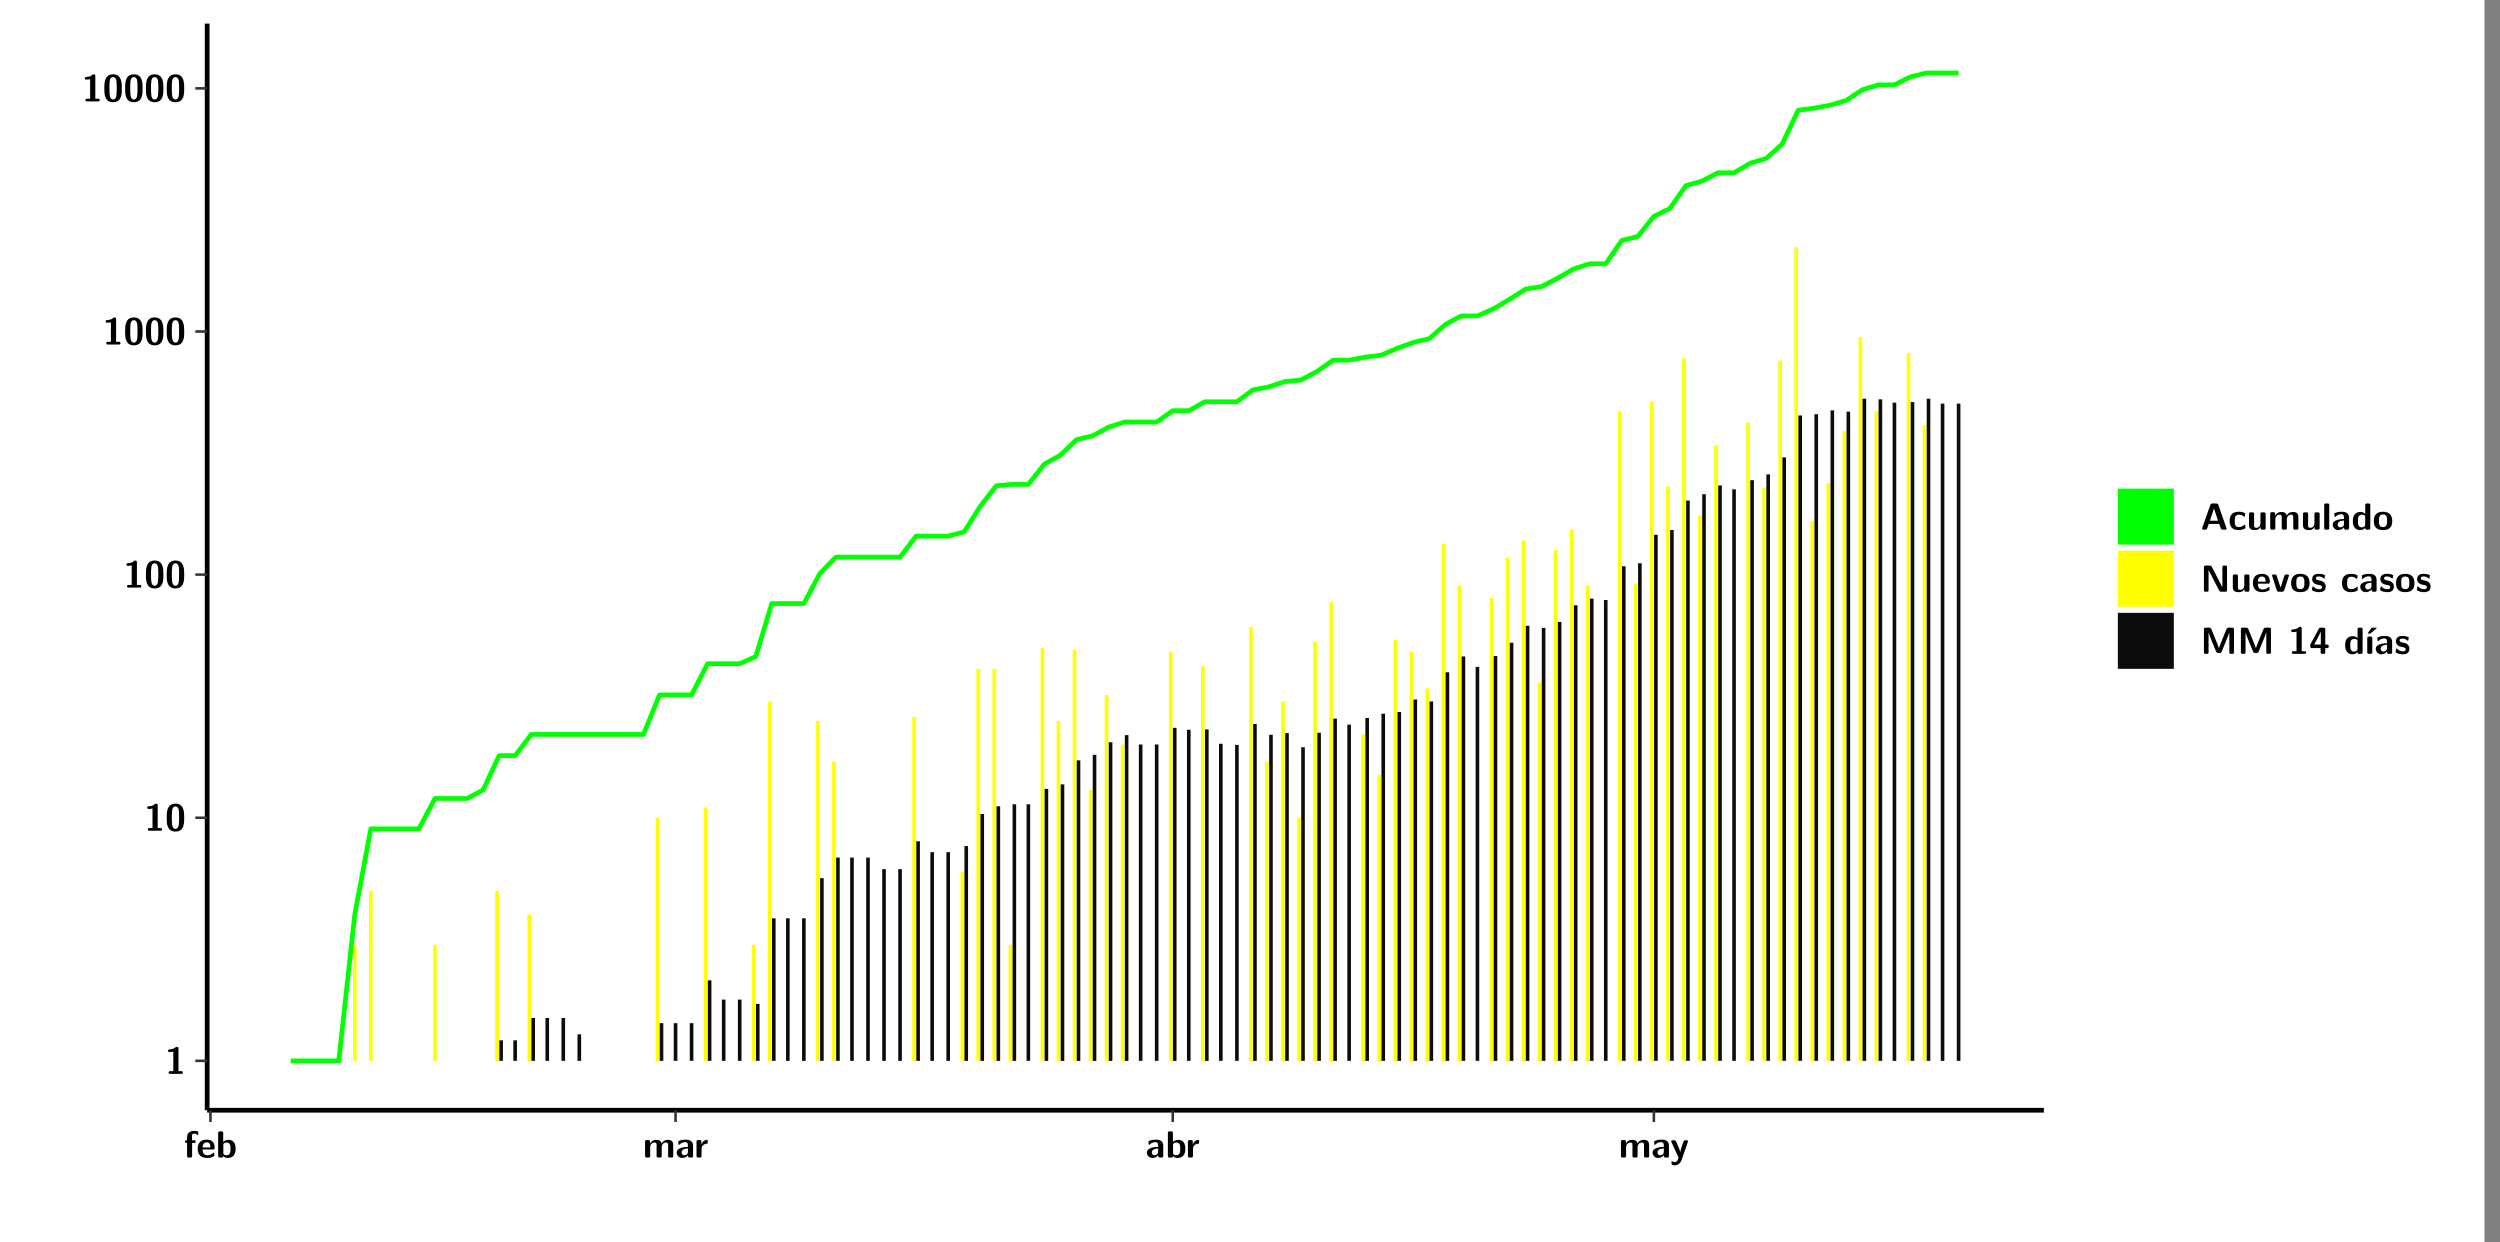 <?xml version="1.0" encoding="UTF-8"?>
<svg xmlns="http://www.w3.org/2000/svg" xmlns:xlink="http://www.w3.org/1999/xlink" width="579.653pt" height="288pt" viewBox="0 0 579.653 288" version="1.1">
<rect x="0" y="0" width="579.653" height="288" fill="#808080" stroke="none"/>
<defs>
<g>
<symbol overflow="visible" id="glyph0-0">
<path style="stroke:none;" d=""/>
</symbol>
<symbol overflow="visible" id="glyph0-1">
<path style="stroke:none;" d="M 3.109 -5.859 C 3.109 -6.016 3.109 -6.281 2.719 -6.281 C 2.547 -6.281 2.516 -6.266 2.406 -6.156 C 2.25 -6.016 1.922 -5.688 1.047 -5.672 C 0.891 -5.672 0.672 -5.609 0.672 -5.359 C 0.672 -5.047 0.969 -5.047 1.094 -5.047 C 1.344 -5.047 1.656 -5.078 1.906 -5.156 L 1.906 -0.625 L 1.234 -0.625 C 1.109 -0.625 0.812 -0.625 0.812 -0.312 C 0.812 0 1.109 0 1.234 0 L 3.719 0 C 3.828 0 4.141 0 4.141 -0.312 C 4.141 -0.625 3.828 -0.625 3.719 -0.625 L 3.109 -0.625 Z M 3.109 -5.859 "/>
</symbol>
<symbol overflow="visible" id="glyph0-2">
<path style="stroke:none;" d="M 4.438 -3 C 4.438 -4.203 4.438 -6.281 2.406 -6.281 C 0.375 -6.281 0.375 -4.219 0.375 -3 C 0.375 -1.812 0.375 0.188 2.406 0.188 C 4.438 0.188 4.438 -1.781 4.438 -3 Z M 2.406 -0.438 C 1.75 -0.438 1.656 -1.25 1.625 -1.484 C 1.562 -1.953 1.562 -2.766 1.562 -3.125 C 1.562 -3.641 1.562 -4.203 1.625 -4.641 C 1.641 -4.875 1.734 -5.641 2.406 -5.641 C 3.047 -5.641 3.156 -4.906 3.188 -4.734 C 3.25 -4.281 3.25 -3.594 3.25 -3.125 C 3.25 -2.625 3.25 -1.953 3.188 -1.469 C 3.156 -1.234 3.062 -0.438 2.406 -0.438 Z M 2.406 -0.438 "/>
</symbol>
<symbol overflow="visible" id="glyph0-3">
<path style="stroke:none;" d="M 1.922 -3.391 L 2.344 -3.391 C 2.453 -3.391 2.766 -3.391 2.766 -3.703 C 2.766 -4.016 2.453 -4.016 2.344 -4.016 L 1.891 -4.016 L 1.891 -4.969 C 1.891 -5.203 1.891 -5.547 2.469 -5.547 C 2.75 -5.547 2.922 -5.469 3.094 -5.297 C 3.156 -5.234 3.188 -5.219 3.219 -5.219 C 3.344 -5.219 3.344 -5.297 3.344 -5.438 L 3.344 -5.844 C 3.344 -6.062 3.328 -6.062 3.031 -6.125 C 2.781 -6.188 2.594 -6.188 2.469 -6.188 C 1.812 -6.188 0.75 -6.031 0.75 -4.719 L 0.75 -4.016 C 0.562 -4.016 0.266 -4.016 0.266 -3.703 C 0.266 -3.391 0.562 -3.391 0.75 -3.391 L 0.75 -0.422 C 0.75 -0.109 0.844 0 1.172 0 L 1.5 0 C 1.828 0 1.922 -0.109 1.922 -0.422 Z M 1.922 -3.391 "/>
</symbol>
<symbol overflow="visible" id="glyph0-4">
<path style="stroke:none;" d="M 3.781 -1.875 C 3.984 -1.875 4.203 -1.891 4.203 -2.281 C 4.203 -3.406 3.672 -4.156 2.359 -4.156 C 0.969 -4.156 0.266 -3.375 0.266 -2.047 C 0.266 -0.609 1.109 0.094 2.484 0.094 C 2.812 0.094 3.312 0.047 3.891 -0.234 C 4.078 -0.328 4.141 -0.359 4.141 -0.469 C 4.141 -0.531 4.125 -0.781 4.109 -0.844 C 4.078 -1.125 4.062 -1.125 3.984 -1.125 C 3.953 -1.125 3.938 -1.125 3.844 -1.047 C 3.328 -0.594 2.797 -0.531 2.516 -0.531 C 1.531 -0.531 1.422 -1.312 1.391 -1.875 Z M 1.406 -2.344 C 1.422 -2.875 1.609 -3.531 2.359 -3.531 C 3.062 -3.531 3.203 -3.031 3.219 -2.344 Z M 1.406 -2.344 "/>
</symbol>
<symbol overflow="visible" id="glyph0-5">
<path style="stroke:none;" d="M 1.703 -5.656 C 1.703 -5.938 1.641 -6.078 1.281 -6.078 L 0.953 -6.078 C 0.641 -6.078 0.531 -5.984 0.531 -5.656 L 0.531 -0.422 C 0.531 -0.109 0.625 0 0.953 0 L 1.312 0 C 1.453 0 1.719 0 1.734 -0.344 C 2.125 0.094 2.578 0.094 2.719 0.094 C 4.578 0.094 4.578 -1.594 4.578 -2.031 C 4.578 -2.453 4.578 -4.109 2.938 -4.109 C 2.219 -4.109 1.781 -3.703 1.703 -3.625 Z M 1.734 -3.172 C 1.844 -3.281 2.109 -3.484 2.5 -3.484 C 3.391 -3.484 3.391 -2.672 3.391 -2.016 C 3.391 -1.375 3.391 -0.531 2.406 -0.531 C 2.047 -0.531 1.828 -0.75 1.734 -0.875 Z M 1.734 -3.172 "/>
</symbol>
<symbol overflow="visible" id="glyph0-6">
<path style="stroke:none;" d="M 7.062 -2.844 C 7.062 -3.75 6.672 -4.109 5.781 -4.109 C 5.156 -4.109 4.688 -3.828 4.359 -3.25 C 4.219 -4.078 3.484 -4.109 3.109 -4.109 C 2.938 -4.109 2.578 -4.109 2.188 -3.828 C 1.906 -3.625 1.734 -3.344 1.672 -3.203 L 1.672 -3.641 C 1.672 -3.922 1.609 -4.062 1.25 -4.062 L 0.953 -4.062 C 0.625 -4.062 0.531 -3.969 0.531 -3.641 L 0.531 -0.422 C 0.531 -0.109 0.625 0 0.953 0 L 1.297 0 C 1.625 0 1.719 -0.109 1.719 -0.422 L 1.719 -2.359 C 1.719 -3.141 2.25 -3.484 2.688 -3.484 C 3.109 -3.484 3.203 -3.297 3.203 -2.828 L 3.203 -0.422 C 3.203 -0.109 3.297 0 3.625 0 L 3.969 0 C 4.297 0 4.391 -0.109 4.391 -0.422 L 4.391 -2.359 C 4.391 -3.141 4.922 -3.484 5.359 -3.484 C 5.781 -3.484 5.875 -3.297 5.875 -2.828 L 5.875 -0.422 C 5.875 -0.109 5.969 0 6.297 0 L 6.641 0 C 6.984 0 7.062 -0.109 7.062 -0.422 Z M 7.062 -2.844 "/>
</symbol>
<symbol overflow="visible" id="glyph0-7">
<path style="stroke:none;" d="M 4.062 -2.766 C 4.062 -4.156 2.734 -4.156 2.297 -4.156 C 1.891 -4.156 1.453 -4.125 0.859 -3.891 C 0.672 -3.797 0.625 -3.781 0.625 -3.688 C 0.625 -3.625 0.688 -3.109 0.688 -3.047 C 0.703 -2.984 0.75 -2.938 0.812 -2.938 C 0.844 -2.938 0.875 -2.969 0.906 -3 C 1.281 -3.391 1.719 -3.578 2.266 -3.578 C 2.734 -3.578 2.875 -3.297 2.875 -2.781 L 2.875 -2.469 C 2.562 -2.469 0.266 -2.453 0.266 -1.172 C 0.266 -0.547 0.766 0.094 1.531 0.094 C 1.828 0.094 2.484 0.016 2.906 -0.594 L 2.906 -0.422 C 2.906 -0.141 2.969 0 3.328 0 L 3.641 0 C 3.984 0 4.062 -0.109 4.062 -0.422 Z M 2.875 -1.344 C 2.875 -0.531 2.047 -0.531 2.016 -0.531 C 1.641 -0.531 1.406 -0.844 1.406 -1.188 C 1.406 -2.047 2.625 -2.109 2.875 -2.109 Z M 2.875 -1.344 "/>
</symbol>
<symbol overflow="visible" id="glyph0-8">
<path style="stroke:none;" d="M 1.703 -2.016 C 1.703 -2.844 2.391 -3.188 2.938 -3.219 C 3.109 -3.234 3.125 -3.234 3.125 -3.469 L 3.125 -3.875 C 3.125 -4.047 3.125 -4.109 2.969 -4.109 C 2.719 -4.109 2.078 -4.031 1.672 -3.078 L 1.656 -3.078 L 1.656 -3.641 C 1.656 -3.922 1.594 -4.062 1.234 -4.062 L 0.953 -4.062 C 0.641 -4.062 0.531 -3.969 0.531 -3.641 L 0.531 -0.422 C 0.531 -0.109 0.625 0 0.953 0 L 1.281 0 C 1.609 0 1.703 -0.109 1.703 -0.422 Z M 1.703 -2.016 "/>
</symbol>
<symbol overflow="visible" id="glyph0-9">
<path style="stroke:none;" d="M 4.109 -3.609 C 4.141 -3.719 4.141 -3.734 4.141 -3.781 C 4.141 -4.016 3.906 -4.016 3.797 -4.016 L 3.609 -4.016 C 3.469 -4.016 3.266 -4.016 3.141 -3.812 C 3.109 -3.766 2.406 -1.828 2.359 -1.25 L 2.344 -1.25 C 2.312 -1.672 1.953 -2.484 1.562 -3.328 C 1.328 -3.891 1.266 -4.016 0.828 -4.016 L 0.594 -4.016 C 0.469 -4.016 0.25 -4.016 0.25 -3.781 C 0.25 -3.75 0.281 -3.688 0.297 -3.641 L 1.953 0 C 1.891 0.188 1.859 0.281 1.828 0.375 C 1.734 0.656 1.578 1.047 1.109 1.047 C 0.812 1.047 0.609 0.922 0.516 0.875 C 0.469 0.844 0.453 0.828 0.422 0.828 C 0.391 0.828 0.312 0.859 0.312 0.969 C 0.312 1.031 0.375 1.641 0.391 1.672 C 0.469 1.781 0.953 1.797 1.094 1.797 C 2.172 1.797 2.609 0.766 2.672 0.547 Z M 4.109 -3.609 "/>
</symbol>
<symbol overflow="visible" id="glyph0-10">
<path style="stroke:none;" d="M 4.156 -5.703 C 4.031 -6.078 3.766 -6.078 3.594 -6.078 L 2.828 -6.078 C 2.641 -6.078 2.391 -6.078 2.266 -5.703 L 0.406 -0.406 C 0.375 -0.297 0.375 -0.281 0.375 -0.234 C 0.375 0 0.594 0 0.703 0 L 1.031 0 C 1.188 0 1.453 0 1.578 -0.344 L 1.922 -1.328 L 4.344 -1.328 L 4.641 -0.484 C 4.75 -0.172 4.812 0 5.234 0 L 5.703 0 C 5.828 0 6.047 0 6.047 -0.234 C 6.047 -0.281 6.047 -0.297 6 -0.406 Z M 2.812 -3.938 C 2.938 -4.328 3.062 -4.656 3.125 -4.969 L 3.141 -4.969 C 3.188 -4.766 3.188 -4.75 3.25 -4.547 L 4.078 -2.078 L 2.188 -2.078 Z M 2.812 -3.938 "/>
</symbol>
<symbol overflow="visible" id="glyph0-11">
<path style="stroke:none;" d="M 4 -0.438 C 4 -0.531 3.969 -0.938 3.953 -1.047 C 3.953 -1.078 3.938 -1.172 3.844 -1.172 C 3.812 -1.172 3.797 -1.172 3.703 -1.078 C 3.562 -0.953 3.141 -0.594 2.422 -0.594 C 1.516 -0.594 1.516 -1.469 1.516 -2.031 C 1.516 -2.75 1.562 -3.484 2.453 -3.484 C 3.031 -3.484 3.266 -3.344 3.578 -3.078 C 3.688 -2.984 3.703 -2.984 3.734 -2.984 C 3.828 -2.984 3.844 -3.062 3.844 -3.094 C 3.859 -3.172 3.953 -3.656 3.953 -3.703 C 3.953 -3.781 3.891 -3.812 3.75 -3.891 C 3.328 -4.078 3.062 -4.156 2.453 -4.156 C 1.141 -4.156 0.328 -3.547 0.328 -2.016 C 0.328 -0.562 1.078 0.094 2.406 0.094 C 2.641 0.094 3.172 0.094 3.75 -0.203 C 4 -0.344 4 -0.344 4 -0.438 Z M 4 -0.438 "/>
</symbol>
<symbol overflow="visible" id="glyph0-12">
<path style="stroke:none;" d="M 4.391 -3.594 C 4.391 -3.875 4.328 -4.016 3.969 -4.016 L 3.609 -4.016 C 3.281 -4.016 3.188 -3.906 3.188 -3.594 L 3.188 -1.516 C 3.188 -0.938 2.891 -0.438 2.266 -0.438 C 1.766 -0.438 1.719 -0.562 1.719 -1.031 L 1.719 -3.594 C 1.719 -3.875 1.656 -4.016 1.297 -4.016 L 0.953 -4.016 C 0.625 -4.016 0.531 -3.922 0.531 -3.594 L 0.531 -1.109 C 0.531 -0.172 1.031 0.094 1.953 0.094 C 2.188 0.094 2.812 0.094 3.219 -0.656 L 3.219 -0.422 C 3.219 -0.141 3.281 0 3.641 0 L 3.969 0 C 4.297 0 4.391 -0.109 4.391 -0.422 Z M 4.391 -3.594 "/>
</symbol>
<symbol overflow="visible" id="glyph0-13">
<path style="stroke:none;" d="M 1.703 -5.656 C 1.703 -5.938 1.641 -6.078 1.281 -6.078 L 0.953 -6.078 C 0.641 -6.078 0.531 -5.984 0.531 -5.656 L 0.531 -0.422 C 0.531 -0.109 0.625 0 0.953 0 L 1.281 0 C 1.609 0 1.703 -0.109 1.703 -0.422 Z M 1.703 -5.656 "/>
</symbol>
<symbol overflow="visible" id="glyph0-14">
<path style="stroke:none;" d="M 4.375 -5.656 C 4.375 -5.938 4.312 -6.078 3.953 -6.078 L 3.625 -6.078 C 3.297 -6.078 3.203 -5.969 3.203 -5.656 L 3.203 -3.672 C 2.812 -4.047 2.375 -4.109 2.109 -4.109 C 0.328 -4.109 0.328 -2.422 0.328 -2 C 0.328 -1.594 0.328 0.094 2.062 0.094 C 2.422 0.094 2.812 -0.016 3.188 -0.406 C 3.188 -0.094 3.297 0 3.609 0 L 3.953 0 C 4.281 0 4.375 -0.109 4.375 -0.422 Z M 3.188 -1.094 C 3.188 -0.953 3.188 -0.875 2.922 -0.688 C 2.703 -0.547 2.5 -0.531 2.406 -0.531 C 1.516 -0.531 1.516 -1.344 1.516 -2 C 1.516 -2.656 1.516 -3.484 2.5 -3.484 C 2.75 -3.484 2.984 -3.391 3.188 -3.203 Z M 3.188 -1.094 "/>
</symbol>
<symbol overflow="visible" id="glyph0-15">
<path style="stroke:none;" d="M 4.547 -1.969 C 4.547 -3.406 3.844 -4.156 2.406 -4.156 C 0.953 -4.156 0.266 -3.391 0.266 -1.969 C 0.266 -0.547 1.031 0.094 2.406 0.094 C 3.781 0.094 4.547 -0.531 4.547 -1.969 Z M 2.406 -0.594 C 1.469 -0.594 1.469 -1.375 1.469 -2.078 C 1.469 -2.75 1.469 -3.531 2.406 -3.531 C 3.344 -3.531 3.344 -2.766 3.344 -2.078 C 3.344 -1.391 3.344 -0.594 2.406 -0.594 Z M 2.406 -0.594 "/>
</symbol>
<symbol overflow="visible" id="glyph0-16">
<path style="stroke:none;" d="M 2.656 -5.734 C 2.469 -6.078 2.203 -6.078 2.031 -6.078 L 1.219 -6.078 C 0.906 -6.078 0.797 -5.984 0.797 -5.656 L 0.797 -0.422 C 0.797 -0.109 0.891 0 1.219 0 L 1.453 0 C 1.781 0 1.875 -0.109 1.875 -0.422 L 1.875 -5.016 L 1.891 -5.016 L 4.297 -0.344 C 4.484 0 4.75 0 4.922 0 L 5.734 0 C 6.062 0 6.156 -0.109 6.156 -0.422 L 6.156 -5.656 C 6.156 -5.938 6.094 -6.078 5.734 -6.078 L 5.5 -6.078 C 5.156 -6.078 5.078 -5.969 5.078 -5.656 L 5.078 -1.062 L 5.062 -1.062 Z M 2.656 -5.734 "/>
</symbol>
<symbol overflow="visible" id="glyph0-17">
<path style="stroke:none;" d="M 4.109 -3.609 C 4.141 -3.719 4.141 -3.75 4.141 -3.766 C 4.141 -4.016 3.922 -4.016 3.797 -4.016 L 3.609 -4.016 C 3.25 -4.016 3.141 -3.891 3.062 -3.641 L 2.203 -0.984 L 1.328 -3.641 C 1.266 -3.828 1.203 -4.016 0.781 -4.016 L 0.578 -4.016 C 0.453 -4.016 0.234 -4.016 0.234 -3.766 C 0.234 -3.75 0.234 -3.719 0.266 -3.609 L 1.312 -0.375 C 1.438 0 1.703 0 1.859 0 L 2.5 0 C 2.672 0 2.938 0 3.062 -0.375 Z M 4.109 -3.609 "/>
</symbol>
<symbol overflow="visible" id="glyph0-18">
<path style="stroke:none;" d="M 3.469 -1.234 C 3.469 -1.734 3.203 -2.031 3.047 -2.172 C 2.703 -2.484 2.391 -2.547 2.031 -2.609 C 1.547 -2.703 1.188 -2.766 1.188 -3.109 C 1.188 -3.469 1.484 -3.547 1.828 -3.547 C 2.406 -3.547 2.719 -3.328 2.953 -3.125 C 3.047 -3.047 3.062 -3.047 3.094 -3.047 C 3.188 -3.047 3.203 -3.125 3.203 -3.156 C 3.219 -3.219 3.312 -3.719 3.312 -3.766 C 3.312 -3.906 2.844 -4.031 2.75 -4.062 C 2.406 -4.156 2.125 -4.156 1.891 -4.156 C 1.5 -4.156 0.328 -4.156 0.328 -2.906 C 0.328 -2.484 0.516 -2.219 0.75 -2 C 1.062 -1.734 1.406 -1.672 1.906 -1.562 C 2.156 -1.531 2.609 -1.453 2.609 -1.062 C 2.609 -0.656 2.266 -0.594 1.922 -0.594 C 1.531 -0.594 1.047 -0.703 0.625 -1.188 C 0.594 -1.234 0.562 -1.266 0.516 -1.266 C 0.422 -1.266 0.406 -1.188 0.391 -1.125 C 0.375 -1.016 0.266 -0.516 0.266 -0.422 C 0.266 -0.266 0.922 -0.062 0.922 -0.047 C 1.406 0.094 1.766 0.094 1.922 0.094 C 2.359 0.094 3.469 0.062 3.469 -1.234 Z M 3.469 -1.234 "/>
</symbol>
<symbol overflow="visible" id="glyph0-19">
<path style="stroke:none;" d="M 4.859 -2.859 C 4.688 -2.422 4.359 -1.609 4.281 -1.312 C 4.203 -1.625 3.844 -2.484 3.656 -2.953 L 2.531 -5.719 C 2.391 -6.078 2.109 -6.078 1.953 -6.078 L 1.219 -6.078 C 0.906 -6.078 0.797 -5.984 0.797 -5.656 L 0.797 -0.422 C 0.797 -0.109 0.891 0 1.219 0 L 1.453 0 C 1.781 0 1.875 -0.109 1.875 -0.422 L 1.875 -4.953 L 1.891 -4.953 C 1.984 -4.562 2.375 -3.578 2.578 -3.062 L 3.609 -0.562 C 3.766 -0.188 3.969 -0.188 4.266 -0.188 C 4.562 -0.188 4.781 -0.188 4.938 -0.562 L 6.062 -3.328 C 6.141 -3.531 6.625 -4.719 6.672 -4.953 L 6.688 -4.953 L 6.688 -0.422 C 6.688 -0.141 6.75 0 7.109 0 L 7.344 0 C 7.672 0 7.766 -0.109 7.766 -0.422 L 7.766 -5.656 C 7.766 -5.938 7.703 -6.078 7.344 -6.078 L 6.609 -6.078 C 6.391 -6.078 6.172 -6.062 6.016 -5.703 Z M 4.859 -2.859 "/>
</symbol>
<symbol overflow="visible" id="glyph0-20">
<path style="stroke:none;" d="M 0.344 -2.297 C 0.266 -2.172 0.266 -2.141 0.266 -1.984 L 0.266 -1.766 C 0.266 -1.484 0.328 -1.344 0.688 -1.344 L 2.672 -1.344 L 2.672 -0.422 C 2.672 -0.141 2.719 0 3.078 0 L 3.328 0 C 3.656 0 3.75 -0.109 3.75 -0.422 L 3.75 -1.344 L 4.125 -1.344 C 4.391 -1.344 4.547 -1.406 4.547 -1.75 C 4.547 -2.078 4.422 -2.172 4.125 -2.172 L 3.75 -2.172 L 3.75 -5.656 C 3.75 -5.984 3.656 -6.078 3.328 -6.078 L 2.688 -6.078 C 2.531 -6.078 2.391 -6.078 2.281 -5.875 Z M 1.188 -2.172 C 2.578 -4.75 2.672 -5.016 2.703 -5.156 L 2.719 -5.156 L 2.719 -2.172 Z M 1.188 -2.172 "/>
</symbol>
<symbol overflow="visible" id="glyph0-21">
<path style="stroke:none;" d="M 3.906 -5.844 C 3.953 -5.875 4 -5.922 4 -5.969 C 4 -6.078 3.906 -6.078 3.766 -6.078 L 3.047 -6.078 C 2.875 -6.078 2.859 -6.078 2.781 -5.984 L 2.031 -4.953 C 1.953 -4.859 1.953 -4.844 1.953 -4.828 C 1.953 -4.703 2.047 -4.703 2.188 -4.703 L 2.516 -4.703 Z M 3.906 -5.844 "/>
</symbol>
<symbol overflow="visible" id="glyph0-22">
<path style="stroke:none;" d="M 1.703 -3.594 C 1.703 -3.875 1.641 -4.016 1.281 -4.016 L 0.953 -4.016 C 0.641 -4.016 0.531 -3.922 0.531 -3.594 L 0.531 -0.422 C 0.531 -0.109 0.625 0 0.953 0 L 1.281 0 C 1.609 0 1.703 -0.109 1.703 -0.422 Z M 1.703 -3.594 "/>
</symbol>
</g>
<clipPath id="clip1">
  <path d="M 0 0 L 576.008 0 L 576.008 288 L 0 288 Z M 0 0 "/>
</clipPath>
<clipPath id="clip2">
  <path d="M 48.031 5.477 L 473.898 5.477 L 473.898 257.414 L 48.031 257.414 Z M 48.031 5.477 "/>
</clipPath>
</defs>
<g id="surface1">
<g clip-path="url(#clip1)" clip-rule="nonzero">
<path style="fill-rule:nonzero;fill:rgb(100%,100%,100%);fill-opacity:1;stroke-width:0.598;stroke-linecap:round;stroke-linejoin:round;stroke:rgb(100%,100%,100%);stroke-opacity:1;stroke-miterlimit:10;" d="M 0 0 L 0 288.004 L 576.008 288.004 L 576.008 0 Z M 0 0 " transform="matrix(1,0,0,-1,0,288)"/>
</g>
<g clip-path="url(#clip2)" clip-rule="nonzero">
<path style=" stroke:none;fill-rule:nonzero;fill:rgb(100%,100%,100%);fill-opacity:1;" d="M 48.031 257.414 L 48.031 5.477 L 473.898 5.477 L 473.898 257.414 Z M 48.031 257.414 "/>
</g>
<path style=" stroke:none;fill-rule:nonzero;fill:rgb(100%,100%,0%);fill-opacity:1;" d="M 81.844 245.969 L 81.844 219.066 L 82.68 219.066 L 82.68 245.969 Z M 81.844 245.969 "/>
<path style=" stroke:none;fill-rule:nonzero;fill:rgb(100%,100%,0%);fill-opacity:1;" d="M 85.559 245.969 L 85.559 206.562 L 86.398 206.562 L 86.398 245.969 Z M 85.559 245.969 "/>
<path style=" stroke:none;fill-rule:nonzero;fill:rgb(100%,100%,0%);fill-opacity:1;" d="M 100.434 245.969 L 100.434 219.066 L 101.273 219.066 L 101.273 245.969 Z M 100.434 245.969 "/>
<path style=" stroke:none;fill-rule:nonzero;fill:rgb(100%,100%,0%);fill-opacity:1;" d="M 114.84 245.969 L 114.84 206.562 L 115.676 206.562 L 115.676 245.969 Z M 114.84 245.969 "/>
<path style=" stroke:none;fill-rule:nonzero;fill:rgb(4.999%,4.999%,4.999%);fill-opacity:1;" d="M 115.777 245.969 L 115.777 241.215 L 116.613 241.215 L 116.613 245.969 Z M 115.777 245.969 "/>
<path style=" stroke:none;fill-rule:nonzero;fill:rgb(4.999%,4.999%,4.999%);fill-opacity:1;" d="M 119.023 245.969 L 119.023 241.215 L 119.863 241.215 L 119.863 245.969 Z M 119.023 245.969 "/>
<path style=" stroke:none;fill-rule:nonzero;fill:rgb(100%,100%,0%);fill-opacity:1;" d="M 122.281 245.969 L 122.281 212.023 L 123.121 212.023 L 123.121 245.969 Z M 122.281 245.969 "/>
<path style=" stroke:none;fill-rule:nonzero;fill:rgb(4.999%,4.999%,4.999%);fill-opacity:1;" d="M 123.211 245.969 L 123.211 236.035 L 124.047 236.035 L 124.047 245.969 Z M 123.211 245.969 "/>
<path style=" stroke:none;fill-rule:nonzero;fill:rgb(4.999%,4.999%,4.999%);fill-opacity:1;" d="M 126.469 245.969 L 126.469 236.035 L 127.305 236.035 L 127.305 245.969 Z M 126.469 245.969 "/>
<path style=" stroke:none;fill-rule:nonzero;fill:rgb(4.999%,4.999%,4.999%);fill-opacity:1;" d="M 130.184 245.969 L 130.184 236.035 L 131.02 236.035 L 131.02 245.969 Z M 130.184 245.969 "/>
<path style=" stroke:none;fill-rule:nonzero;fill:rgb(4.999%,4.999%,4.999%);fill-opacity:1;" d="M 133.898 245.969 L 133.898 239.809 L 134.738 239.809 L 134.738 245.969 Z M 133.898 245.969 "/>
<path style=" stroke:none;fill-rule:nonzero;fill:rgb(100%,100%,0%);fill-opacity:1;" d="M 152.031 245.969 L 152.031 189.598 L 152.867 189.598 L 152.867 245.969 Z M 152.031 245.969 "/>
<path style=" stroke:none;fill-rule:nonzero;fill:rgb(4.999%,4.999%,4.999%);fill-opacity:1;" d="M 152.957 245.969 L 152.957 237.23 L 153.797 237.23 L 153.797 245.969 Z M 152.957 245.969 "/>
<path style=" stroke:none;fill-rule:nonzero;fill:rgb(4.999%,4.999%,4.999%);fill-opacity:1;" d="M 156.215 245.969 L 156.215 237.23 L 157.055 237.23 L 157.055 245.969 Z M 156.215 245.969 "/>
<path style=" stroke:none;fill-rule:nonzero;fill:rgb(4.999%,4.999%,4.999%);fill-opacity:1;" d="M 159.934 245.969 L 159.934 237.23 L 160.77 237.23 L 160.77 245.969 Z M 159.934 245.969 "/>
<path style=" stroke:none;fill-rule:nonzero;fill:rgb(100%,100%,0%);fill-opacity:1;" d="M 163.191 245.969 L 163.191 187.258 L 164.027 187.258 L 164.027 245.969 Z M 163.191 245.969 "/>
<path style=" stroke:none;fill-rule:nonzero;fill:rgb(4.999%,4.999%,4.999%);fill-opacity:1;" d="M 164.117 245.969 L 164.117 227.309 L 164.953 227.309 L 164.953 245.969 Z M 164.117 245.969 "/>
<path style=" stroke:none;fill-rule:nonzero;fill:rgb(4.999%,4.999%,4.999%);fill-opacity:1;" d="M 167.375 245.969 L 167.375 231.77 L 168.211 231.77 L 168.211 245.969 Z M 167.375 245.969 "/>
<path style=" stroke:none;fill-rule:nonzero;fill:rgb(4.999%,4.999%,4.999%);fill-opacity:1;" d="M 171.09 245.969 L 171.09 231.77 L 171.926 231.77 L 171.926 245.969 Z M 171.09 245.969 "/>
<path style=" stroke:none;fill-rule:nonzero;fill:rgb(100%,100%,0%);fill-opacity:1;" d="M 174.34 245.969 L 174.34 219.066 L 175.176 219.066 L 175.176 245.969 Z M 174.34 245.969 "/>
<path style=" stroke:none;fill-rule:nonzero;fill:rgb(4.999%,4.999%,4.999%);fill-opacity:1;" d="M 175.273 245.969 L 175.273 232.766 L 176.113 232.766 L 176.113 245.969 Z M 175.273 245.969 "/>
<path style=" stroke:none;fill-rule:nonzero;fill:rgb(100%,100%,0%);fill-opacity:1;" d="M 178.066 245.969 L 178.066 162.699 L 178.902 162.699 L 178.902 245.969 Z M 178.066 245.969 "/>
<path style=" stroke:none;fill-rule:nonzero;fill:rgb(4.999%,4.999%,4.999%);fill-opacity:1;" d="M 178.992 245.969 L 178.992 212.922 L 179.828 212.922 L 179.828 245.969 Z M 178.992 245.969 "/>
<path style=" stroke:none;fill-rule:nonzero;fill:rgb(4.999%,4.999%,4.999%);fill-opacity:1;" d="M 182.25 245.969 L 182.25 212.922 L 183.086 212.922 L 183.086 245.969 Z M 182.25 245.969 "/>
<path style=" stroke:none;fill-rule:nonzero;fill:rgb(4.999%,4.999%,4.999%);fill-opacity:1;" d="M 185.965 245.969 L 185.965 212.922 L 186.801 212.922 L 186.801 245.969 Z M 185.965 245.969 "/>
<path style=" stroke:none;fill-rule:nonzero;fill:rgb(100%,100%,0%);fill-opacity:1;" d="M 189.223 245.969 L 189.223 167.16 L 190.051 167.16 L 190.051 245.969 Z M 189.223 245.969 "/>
<path style=" stroke:none;fill-rule:nonzero;fill:rgb(4.999%,4.999%,4.999%);fill-opacity:1;" d="M 190.148 245.969 L 190.148 203.605 L 190.984 203.605 L 190.984 245.969 Z M 190.148 245.969 "/>
<path style=" stroke:none;fill-rule:nonzero;fill:rgb(100%,100%,0%);fill-opacity:1;" d="M 192.938 245.969 L 192.938 176.605 L 193.777 176.605 L 193.777 245.969 Z M 192.938 245.969 "/>
<path style=" stroke:none;fill-rule:nonzero;fill:rgb(4.999%,4.999%,4.999%);fill-opacity:1;" d="M 193.867 245.969 L 193.867 198.832 L 194.703 198.832 L 194.703 245.969 Z M 193.867 245.969 "/>
<path style=" stroke:none;fill-rule:nonzero;fill:rgb(4.999%,4.999%,4.999%);fill-opacity:1;" d="M 197.125 245.969 L 197.125 198.832 L 197.961 198.832 L 197.961 245.969 Z M 197.125 245.969 "/>
<path style=" stroke:none;fill-rule:nonzero;fill:rgb(4.999%,4.999%,4.999%);fill-opacity:1;" d="M 200.84 245.969 L 200.84 198.832 L 201.676 198.832 L 201.676 245.969 Z M 200.84 245.969 "/>
<path style=" stroke:none;fill-rule:nonzero;fill:rgb(4.999%,4.999%,4.999%);fill-opacity:1;" d="M 204.555 245.969 L 204.555 201.523 L 205.391 201.523 L 205.391 245.969 Z M 204.555 245.969 "/>
<path style=" stroke:none;fill-rule:nonzero;fill:rgb(4.999%,4.999%,4.999%);fill-opacity:1;" d="M 208.273 245.969 L 208.273 201.523 L 209.109 201.523 L 209.109 245.969 Z M 208.273 245.969 "/>
<path style=" stroke:none;fill-rule:nonzero;fill:rgb(100%,100%,0%);fill-opacity:1;" d="M 211.531 245.969 L 211.531 166.207 L 212.367 166.207 L 212.367 245.969 Z M 211.531 245.969 "/>
<path style=" stroke:none;fill-rule:nonzero;fill:rgb(4.999%,4.999%,4.999%);fill-opacity:1;" d="M 212.457 245.969 L 212.457 195.059 L 213.293 195.059 L 213.293 245.969 Z M 212.457 245.969 "/>
<path style=" stroke:none;fill-rule:nonzero;fill:rgb(4.999%,4.999%,4.999%);fill-opacity:1;" d="M 215.715 245.969 L 215.715 197.586 L 216.551 197.586 L 216.551 245.969 Z M 215.715 245.969 "/>
<path style=" stroke:none;fill-rule:nonzero;fill:rgb(4.999%,4.999%,4.999%);fill-opacity:1;" d="M 219.43 245.969 L 219.43 197.586 L 220.266 197.586 L 220.266 245.969 Z M 219.43 245.969 "/>
<path style=" stroke:none;fill-rule:nonzero;fill:rgb(100%,100%,0%);fill-opacity:1;" d="M 222.688 245.969 L 222.688 202.102 L 223.523 202.102 L 223.523 245.969 Z M 222.688 245.969 "/>
<path style=" stroke:none;fill-rule:nonzero;fill:rgb(4.999%,4.999%,4.999%);fill-opacity:1;" d="M 223.613 245.969 L 223.613 196.172 L 224.453 196.172 L 224.453 245.969 Z M 223.613 245.969 "/>
<path style=" stroke:none;fill-rule:nonzero;fill:rgb(100%,100%,0%);fill-opacity:1;" d="M 226.402 245.969 L 226.402 155.059 L 227.242 155.059 L 227.242 245.969 Z M 226.402 245.969 "/>
<path style=" stroke:none;fill-rule:nonzero;fill:rgb(4.999%,4.999%,4.999%);fill-opacity:1;" d="M 227.332 245.969 L 227.332 188.73 L 228.168 188.73 L 228.168 245.969 Z M 227.332 245.969 "/>
<path style=" stroke:none;fill-rule:nonzero;fill:rgb(100%,100%,0%);fill-opacity:1;" d="M 230.121 245.969 L 230.121 155.059 L 230.957 155.059 L 230.957 245.969 Z M 230.121 245.969 "/>
<path style=" stroke:none;fill-rule:nonzero;fill:rgb(4.999%,4.999%,4.999%);fill-opacity:1;" d="M 231.055 245.969 L 231.055 186.949 L 231.895 186.949 L 231.895 245.969 Z M 231.055 245.969 "/>
<path style=" stroke:none;fill-rule:nonzero;fill:rgb(100%,100%,0%);fill-opacity:1;" d="M 233.848 245.969 L 233.848 219.066 L 234.684 219.066 L 234.684 245.969 Z M 233.848 245.969 "/>
<path style=" stroke:none;fill-rule:nonzero;fill:rgb(4.999%,4.999%,4.999%);fill-opacity:1;" d="M 234.773 245.969 L 234.773 186.48 L 235.609 186.48 L 235.609 245.969 Z M 234.773 245.969 "/>
<path style=" stroke:none;fill-rule:nonzero;fill:rgb(4.999%,4.999%,4.999%);fill-opacity:1;" d="M 238.02 245.969 L 238.02 186.48 L 238.855 186.48 L 238.855 245.969 Z M 238.02 245.969 "/>
<path style=" stroke:none;fill-rule:nonzero;fill:rgb(100%,100%,0%);fill-opacity:1;" d="M 241.277 245.969 L 241.277 150.195 L 242.113 150.195 L 242.113 245.969 Z M 241.277 245.969 "/>
<path style=" stroke:none;fill-rule:nonzero;fill:rgb(4.999%,4.999%,4.999%);fill-opacity:1;" d="M 242.203 245.969 L 242.203 182.902 L 243.043 182.902 L 243.043 245.969 Z M 242.203 245.969 "/>
<path style=" stroke:none;fill-rule:nonzero;fill:rgb(100%,100%,0%);fill-opacity:1;" d="M 244.996 245.969 L 244.996 167.16 L 245.832 167.16 L 245.832 245.969 Z M 244.996 245.969 "/>
<path style=" stroke:none;fill-rule:nonzero;fill:rgb(4.999%,4.999%,4.999%);fill-opacity:1;" d="M 245.93 245.969 L 245.93 181.867 L 246.77 181.867 L 246.77 245.969 Z M 245.93 245.969 "/>
<path style=" stroke:none;fill-rule:nonzero;fill:rgb(100%,100%,0%);fill-opacity:1;" d="M 248.719 245.969 L 248.719 150.691 L 249.559 150.691 L 249.559 245.969 Z M 248.719 245.969 "/>
<path style=" stroke:none;fill-rule:nonzero;fill:rgb(4.999%,4.999%,4.999%);fill-opacity:1;" d="M 249.648 245.969 L 249.648 176.297 L 250.484 176.297 L 250.484 245.969 Z M 249.648 245.969 "/>
<path style=" stroke:none;fill-rule:nonzero;fill:rgb(100%,100%,0%);fill-opacity:1;" d="M 252.438 245.969 L 252.438 183.172 L 253.273 183.172 L 253.273 245.969 Z M 252.438 245.969 "/>
<path style=" stroke:none;fill-rule:nonzero;fill:rgb(4.999%,4.999%,4.999%);fill-opacity:1;" d="M 253.363 245.969 L 253.363 175.012 L 254.199 175.012 L 254.199 245.969 Z M 253.363 245.969 "/>
<path style=" stroke:none;fill-rule:nonzero;fill:rgb(100%,100%,0%);fill-opacity:1;" d="M 256.152 245.969 L 256.152 161.125 L 256.988 161.125 L 256.988 245.969 Z M 256.152 245.969 "/>
<path style=" stroke:none;fill-rule:nonzero;fill:rgb(4.999%,4.999%,4.999%);fill-opacity:1;" d="M 257.078 245.969 L 257.078 172.102 L 257.918 172.102 L 257.918 245.969 Z M 257.078 245.969 "/>
<path style=" stroke:none;fill-rule:nonzero;fill:rgb(100%,100%,0%);fill-opacity:1;" d="M 259.867 245.969 L 259.867 172.621 L 260.707 172.621 L 260.707 245.969 Z M 259.867 245.969 "/>
<path style=" stroke:none;fill-rule:nonzero;fill:rgb(4.999%,4.999%,4.999%);fill-opacity:1;" d="M 260.805 245.969 L 260.805 170.449 L 261.641 170.449 L 261.641 245.969 Z M 260.805 245.969 "/>
<path style=" stroke:none;fill-rule:nonzero;fill:rgb(4.999%,4.999%,4.999%);fill-opacity:1;" d="M 264.055 245.969 L 264.055 172.621 L 264.891 172.621 L 264.891 245.969 Z M 264.055 245.969 "/>
<path style=" stroke:none;fill-rule:nonzero;fill:rgb(4.999%,4.999%,4.999%);fill-opacity:1;" d="M 267.77 245.969 L 267.77 172.621 L 268.605 172.621 L 268.605 245.969 Z M 267.77 245.969 "/>
<path style=" stroke:none;fill-rule:nonzero;fill:rgb(100%,100%,0%);fill-opacity:1;" d="M 271.027 245.969 L 271.027 151.191 L 271.863 151.191 L 271.863 245.969 Z M 271.027 245.969 "/>
<path style=" stroke:none;fill-rule:nonzero;fill:rgb(4.999%,4.999%,4.999%);fill-opacity:1;" d="M 271.953 245.969 L 271.953 168.754 L 272.789 168.754 L 272.789 245.969 Z M 271.953 245.969 "/>
<path style=" stroke:none;fill-rule:nonzero;fill:rgb(4.999%,4.999%,4.999%);fill-opacity:1;" d="M 275.211 245.969 L 275.211 169.203 L 276.047 169.203 L 276.047 245.969 Z M 275.211 245.969 "/>
<path style=" stroke:none;fill-rule:nonzero;fill:rgb(100%,100%,0%);fill-opacity:1;" d="M 278.469 245.969 L 278.469 154.461 L 279.305 154.461 L 279.305 245.969 Z M 278.469 245.969 "/>
<path style=" stroke:none;fill-rule:nonzero;fill:rgb(4.999%,4.999%,4.999%);fill-opacity:1;" d="M 279.395 245.969 L 279.395 169.125 L 280.234 169.125 L 280.234 245.969 Z M 279.395 245.969 "/>
<path style=" stroke:none;fill-rule:nonzero;fill:rgb(4.999%,4.999%,4.999%);fill-opacity:1;" d="M 282.645 245.969 L 282.645 172.453 L 283.48 172.453 L 283.48 245.969 Z M 282.645 245.969 "/>
<path style=" stroke:none;fill-rule:nonzero;fill:rgb(4.999%,4.999%,4.999%);fill-opacity:1;" d="M 286.371 245.969 L 286.371 172.711 L 287.207 172.711 L 287.207 245.969 Z M 286.371 245.969 "/>
<path style=" stroke:none;fill-rule:nonzero;fill:rgb(100%,100%,0%);fill-opacity:1;" d="M 289.617 245.969 L 289.617 145.324 L 290.453 145.324 L 290.453 245.969 Z M 289.617 245.969 "/>
<path style=" stroke:none;fill-rule:nonzero;fill:rgb(4.999%,4.999%,4.999%);fill-opacity:1;" d="M 290.555 245.969 L 290.555 167.867 L 291.391 167.867 L 291.391 245.969 Z M 290.555 245.969 "/>
<path style=" stroke:none;fill-rule:nonzero;fill:rgb(100%,100%,0%);fill-opacity:1;" d="M 293.344 245.969 L 293.344 176.605 L 294.18 176.605 L 294.18 245.969 Z M 293.344 245.969 "/>
<path style=" stroke:none;fill-rule:nonzero;fill:rgb(4.999%,4.999%,4.999%);fill-opacity:1;" d="M 294.27 245.969 L 294.27 170.371 L 295.105 170.371 L 295.105 245.969 Z M 294.27 245.969 "/>
<path style=" stroke:none;fill-rule:nonzero;fill:rgb(100%,100%,0%);fill-opacity:1;" d="M 297.059 245.969 L 297.059 162.699 L 297.898 162.699 L 297.898 245.969 Z M 297.059 245.969 "/>
<path style=" stroke:none;fill-rule:nonzero;fill:rgb(4.999%,4.999%,4.999%);fill-opacity:1;" d="M 297.988 245.969 L 297.988 169.98 L 298.824 169.98 L 298.824 245.969 Z M 297.988 245.969 "/>
<path style=" stroke:none;fill-rule:nonzero;fill:rgb(100%,100%,0%);fill-opacity:1;" d="M 300.777 245.969 L 300.777 189.598 L 301.613 189.598 L 301.613 245.969 Z M 300.777 245.969 "/>
<path style=" stroke:none;fill-rule:nonzero;fill:rgb(4.999%,4.999%,4.999%);fill-opacity:1;" d="M 301.703 245.969 L 301.703 173.25 L 302.539 173.25 L 302.539 245.969 Z M 301.703 245.969 "/>
<path style=" stroke:none;fill-rule:nonzero;fill:rgb(100%,100%,0%);fill-opacity:1;" d="M 304.492 245.969 L 304.492 148.77 L 305.328 148.77 L 305.328 245.969 Z M 304.492 245.969 "/>
<path style=" stroke:none;fill-rule:nonzero;fill:rgb(4.999%,4.999%,4.999%);fill-opacity:1;" d="M 305.43 245.969 L 305.43 169.902 L 306.266 169.902 L 306.266 245.969 Z M 305.43 245.969 "/>
<path style=" stroke:none;fill-rule:nonzero;fill:rgb(100%,100%,0%);fill-opacity:1;" d="M 308.219 245.969 L 308.219 139.625 L 309.055 139.625 L 309.055 245.969 Z M 308.219 245.969 "/>
<path style=" stroke:none;fill-rule:nonzero;fill:rgb(4.999%,4.999%,4.999%);fill-opacity:1;" d="M 309.145 245.969 L 309.145 166.613 L 309.98 166.613 L 309.98 245.969 Z M 309.145 245.969 "/>
<path style=" stroke:none;fill-rule:nonzero;fill:rgb(4.999%,4.999%,4.999%);fill-opacity:1;" d="M 312.391 245.969 L 312.391 168.02 L 313.23 168.02 L 313.23 245.969 Z M 312.391 245.969 "/>
<path style=" stroke:none;fill-rule:nonzero;fill:rgb(100%,100%,0%);fill-opacity:1;" d="M 315.648 245.969 L 315.648 170.289 L 316.488 170.289 L 316.488 245.969 Z M 315.648 245.969 "/>
<path style=" stroke:none;fill-rule:nonzero;fill:rgb(4.999%,4.999%,4.999%);fill-opacity:1;" d="M 316.578 245.969 L 316.578 166.473 L 317.414 166.473 L 317.414 245.969 Z M 316.578 245.969 "/>
<path style=" stroke:none;fill-rule:nonzero;fill:rgb(100%,100%,0%);fill-opacity:1;" d="M 319.367 245.969 L 319.367 179.664 L 320.203 179.664 L 320.203 245.969 Z M 319.367 245.969 "/>
<path style=" stroke:none;fill-rule:nonzero;fill:rgb(4.999%,4.999%,4.999%);fill-opacity:1;" d="M 320.305 245.969 L 320.305 165.477 L 321.141 165.477 L 321.141 245.969 Z M 320.305 245.969 "/>
<path style=" stroke:none;fill-rule:nonzero;fill:rgb(100%,100%,0%);fill-opacity:1;" d="M 323.094 245.969 L 323.094 148.312 L 323.93 148.312 L 323.93 245.969 Z M 323.094 245.969 "/>
<path style=" stroke:none;fill-rule:nonzero;fill:rgb(4.999%,4.999%,4.999%);fill-opacity:1;" d="M 324.02 245.969 L 324.02 165.09 L 324.855 165.09 L 324.855 245.969 Z M 324.02 245.969 "/>
<path style=" stroke:none;fill-rule:nonzero;fill:rgb(100%,100%,0%);fill-opacity:1;" d="M 326.809 245.969 L 326.809 151.191 L 327.645 151.191 L 327.645 245.969 Z M 326.809 245.969 "/>
<path style=" stroke:none;fill-rule:nonzero;fill:rgb(4.999%,4.999%,4.999%);fill-opacity:1;" d="M 327.734 245.969 L 327.734 162.18 L 328.57 162.18 L 328.57 245.969 Z M 327.734 245.969 "/>
<path style=" stroke:none;fill-rule:nonzero;fill:rgb(100%,100%,0%);fill-opacity:1;" d="M 330.523 245.969 L 330.523 159.641 L 331.363 159.641 L 331.363 245.969 Z M 330.523 245.969 "/>
<path style=" stroke:none;fill-rule:nonzero;fill:rgb(4.999%,4.999%,4.999%);fill-opacity:1;" d="M 331.453 245.969 L 331.453 162.637 L 332.289 162.637 L 332.289 245.969 Z M 331.453 245.969 "/>
<path style=" stroke:none;fill-rule:nonzero;fill:rgb(100%,100%,0%);fill-opacity:1;" d="M 334.242 245.969 L 334.242 126.055 L 335.078 126.055 L 335.078 245.969 Z M 334.242 245.969 "/>
<path style=" stroke:none;fill-rule:nonzero;fill:rgb(4.999%,4.999%,4.999%);fill-opacity:1;" d="M 335.176 245.969 L 335.176 155.875 L 336.016 155.875 L 336.016 245.969 Z M 335.176 245.969 "/>
<path style=" stroke:none;fill-rule:nonzero;fill:rgb(100%,100%,0%);fill-opacity:1;" d="M 337.969 245.969 L 337.969 135.809 L 338.805 135.809 L 338.805 245.969 Z M 337.969 245.969 "/>
<path style=" stroke:none;fill-rule:nonzero;fill:rgb(4.999%,4.999%,4.999%);fill-opacity:1;" d="M 338.895 245.969 L 338.895 152.199 L 339.73 152.199 L 339.73 245.969 Z M 338.895 245.969 "/>
<path style=" stroke:none;fill-rule:nonzero;fill:rgb(4.999%,4.999%,4.999%);fill-opacity:1;" d="M 342.141 245.969 L 342.141 154.629 L 342.977 154.629 L 342.977 245.969 Z M 342.141 245.969 "/>
<path style=" stroke:none;fill-rule:nonzero;fill:rgb(100%,100%,0%);fill-opacity:1;" d="M 345.398 245.969 L 345.398 138.688 L 346.234 138.688 L 346.234 245.969 Z M 345.398 245.969 "/>
<path style=" stroke:none;fill-rule:nonzero;fill:rgb(4.999%,4.999%,4.999%);fill-opacity:1;" d="M 346.324 245.969 L 346.324 152.117 L 347.164 152.117 L 347.164 245.969 Z M 346.324 245.969 "/>
<path style=" stroke:none;fill-rule:nonzero;fill:rgb(100%,100%,0%);fill-opacity:1;" d="M 349.117 245.969 L 349.117 129.383 L 349.953 129.383 L 349.953 245.969 Z M 349.117 245.969 "/>
<path style=" stroke:none;fill-rule:nonzero;fill:rgb(4.999%,4.999%,4.999%);fill-opacity:1;" d="M 350.051 245.969 L 350.051 149.031 L 350.891 149.031 L 350.891 245.969 Z M 350.051 245.969 "/>
<path style=" stroke:none;fill-rule:nonzero;fill:rgb(100%,100%,0%);fill-opacity:1;" d="M 352.84 245.969 L 352.84 125.336 L 353.68 125.336 L 353.68 245.969 Z M 352.84 245.969 "/>
<path style=" stroke:none;fill-rule:nonzero;fill:rgb(4.999%,4.999%,4.999%);fill-opacity:1;" d="M 353.77 245.969 L 353.77 145.094 L 354.605 145.094 L 354.605 245.969 Z M 353.77 245.969 "/>
<path style=" stroke:none;fill-rule:nonzero;fill:rgb(100%,100%,0%);fill-opacity:1;" d="M 356.559 245.969 L 356.559 158.234 L 357.395 158.234 L 357.395 245.969 Z M 356.559 245.969 "/>
<path style=" stroke:none;fill-rule:nonzero;fill:rgb(4.999%,4.999%,4.999%);fill-opacity:1;" d="M 357.484 245.969 L 357.484 145.582 L 358.32 145.582 L 358.32 245.969 Z M 357.484 245.969 "/>
<path style=" stroke:none;fill-rule:nonzero;fill:rgb(100%,100%,0%);fill-opacity:1;" d="M 360.273 245.969 L 360.273 127.57 L 361.109 127.57 L 361.109 245.969 Z M 360.273 245.969 "/>
<path style=" stroke:none;fill-rule:nonzero;fill:rgb(4.999%,4.999%,4.999%);fill-opacity:1;" d="M 361.199 245.969 L 361.199 144.207 L 362.035 144.207 L 362.035 245.969 Z M 361.199 245.969 "/>
<path style=" stroke:none;fill-rule:nonzero;fill:rgb(100%,100%,0%);fill-opacity:1;" d="M 363.988 245.969 L 363.988 122.816 L 364.828 122.816 L 364.828 245.969 Z M 363.988 245.969 "/>
<path style=" stroke:none;fill-rule:nonzero;fill:rgb(4.999%,4.999%,4.999%);fill-opacity:1;" d="M 364.926 245.969 L 364.926 140.344 L 365.762 140.344 L 365.762 245.969 Z M 364.926 245.969 "/>
<path style=" stroke:none;fill-rule:nonzero;fill:rgb(100%,100%,0%);fill-opacity:1;" d="M 367.715 245.969 L 367.715 135.809 L 368.551 135.809 L 368.551 245.969 Z M 367.715 245.969 "/>
<path style=" stroke:none;fill-rule:nonzero;fill:rgb(4.999%,4.999%,4.999%);fill-opacity:1;" d="M 368.641 245.969 L 368.641 138.797 L 369.48 138.797 L 369.48 245.969 Z M 368.641 245.969 "/>
<path style=" stroke:none;fill-rule:nonzero;fill:rgb(4.999%,4.999%,4.999%);fill-opacity:1;" d="M 371.891 245.969 L 371.891 139.125 L 372.727 139.125 L 372.727 245.969 Z M 371.891 245.969 "/>
<path style=" stroke:none;fill-rule:nonzero;fill:rgb(100%,100%,0%);fill-opacity:1;" d="M 375.148 245.969 L 375.148 95.391 L 375.984 95.391 L 375.984 245.969 Z M 375.148 245.969 "/>
<path style=" stroke:none;fill-rule:nonzero;fill:rgb(4.999%,4.999%,4.999%);fill-opacity:1;" d="M 376.074 245.969 L 376.074 131.297 L 376.91 131.297 L 376.91 245.969 Z M 376.074 245.969 "/>
<path style=" stroke:none;fill-rule:nonzero;fill:rgb(100%,100%,0%);fill-opacity:1;" d="M 378.863 245.969 L 378.863 135.27 L 379.699 135.27 L 379.699 245.969 Z M 378.863 245.969 "/>
<path style=" stroke:none;fill-rule:nonzero;fill:rgb(4.999%,4.999%,4.999%);fill-opacity:1;" d="M 379.801 245.969 L 379.801 130.59 L 380.637 130.59 L 380.637 245.969 Z M 379.801 245.969 "/>
<path style=" stroke:none;fill-rule:nonzero;fill:rgb(100%,100%,0%);fill-opacity:1;" d="M 382.59 245.969 L 382.59 93.098 L 383.426 93.098 L 383.426 245.969 Z M 382.59 245.969 "/>
<path style=" stroke:none;fill-rule:nonzero;fill:rgb(4.999%,4.999%,4.999%);fill-opacity:1;" d="M 383.516 245.969 L 383.516 124.012 L 384.355 124.012 L 384.355 245.969 Z M 383.516 245.969 "/>
<path style=" stroke:none;fill-rule:nonzero;fill:rgb(100%,100%,0%);fill-opacity:1;" d="M 386.305 245.969 L 386.305 112.836 L 387.145 112.836 L 387.145 245.969 Z M 386.305 245.969 "/>
<path style=" stroke:none;fill-rule:nonzero;fill:rgb(4.999%,4.999%,4.999%);fill-opacity:1;" d="M 387.234 245.969 L 387.234 122.887 L 388.07 122.887 L 388.07 245.969 Z M 387.234 245.969 "/>
<path style=" stroke:none;fill-rule:nonzero;fill:rgb(100%,100%,0%);fill-opacity:1;" d="M 390.023 245.969 L 390.023 83.066 L 390.859 83.066 L 390.859 245.969 Z M 390.023 245.969 "/>
<path style=" stroke:none;fill-rule:nonzero;fill:rgb(4.999%,4.999%,4.999%);fill-opacity:1;" d="M 390.949 245.969 L 390.949 116.062 L 391.785 116.062 L 391.785 245.969 Z M 390.949 245.969 "/>
<path style=" stroke:none;fill-rule:nonzero;fill:rgb(100%,100%,0%);fill-opacity:1;" d="M 393.738 245.969 L 393.738 119.531 L 394.574 119.531 L 394.574 245.969 Z M 393.738 245.969 "/>
<path style=" stroke:none;fill-rule:nonzero;fill:rgb(4.999%,4.999%,4.999%);fill-opacity:1;" d="M 394.676 245.969 L 394.676 114.59 L 395.512 114.59 L 395.512 245.969 Z M 394.676 245.969 "/>
<path style=" stroke:none;fill-rule:nonzero;fill:rgb(100%,100%,0%);fill-opacity:1;" d="M 397.465 245.969 L 397.465 103.262 L 398.301 103.262 L 398.301 245.969 Z M 397.465 245.969 "/>
<path style=" stroke:none;fill-rule:nonzero;fill:rgb(4.999%,4.999%,4.999%);fill-opacity:1;" d="M 398.391 245.969 L 398.391 112.555 L 399.227 112.555 L 399.227 245.969 Z M 398.391 245.969 "/>
<path style=" stroke:none;fill-rule:nonzero;fill:rgb(4.999%,4.999%,4.999%);fill-opacity:1;" d="M 401.648 245.969 L 401.648 113.453 L 402.477 113.453 L 402.477 245.969 Z M 401.648 245.969 "/>
<path style=" stroke:none;fill-rule:nonzero;fill:rgb(100%,100%,0%);fill-opacity:1;" d="M 404.898 245.969 L 404.898 97.98 L 405.734 97.98 L 405.734 245.969 Z M 404.898 245.969 "/>
<path style=" stroke:none;fill-rule:nonzero;fill:rgb(4.999%,4.999%,4.999%);fill-opacity:1;" d="M 405.824 245.969 L 405.824 111.332 L 406.66 111.332 L 406.66 245.969 Z M 405.824 245.969 "/>
<path style=" stroke:none;fill-rule:nonzero;fill:rgb(100%,100%,0%);fill-opacity:1;" d="M 408.613 245.969 L 408.613 113.043 L 409.449 113.043 L 409.449 245.969 Z M 408.613 245.969 "/>
<path style=" stroke:none;fill-rule:nonzero;fill:rgb(4.999%,4.999%,4.999%);fill-opacity:1;" d="M 409.551 245.969 L 409.551 109.996 L 410.387 109.996 L 410.387 245.969 Z M 409.551 245.969 "/>
<path style=" stroke:none;fill-rule:nonzero;fill:rgb(100%,100%,0%);fill-opacity:1;" d="M 412.34 245.969 L 412.34 83.574 L 413.176 83.574 L 413.176 245.969 Z M 412.34 245.969 "/>
<path style=" stroke:none;fill-rule:nonzero;fill:rgb(4.999%,4.999%,4.999%);fill-opacity:1;" d="M 413.266 245.969 L 413.266 106.039 L 414.102 106.039 L 414.102 245.969 Z M 413.266 245.969 "/>
<path style=" stroke:none;fill-rule:nonzero;fill:rgb(100%,100%,0%);fill-opacity:1;" d="M 416.055 245.969 L 416.055 57.32 L 416.891 57.32 L 416.891 245.969 Z M 416.055 245.969 "/>
<path style=" stroke:none;fill-rule:nonzero;fill:rgb(4.999%,4.999%,4.999%);fill-opacity:1;" d="M 416.98 245.969 L 416.98 96.336 L 417.82 96.336 L 417.82 245.969 Z M 416.98 245.969 "/>
<path style=" stroke:none;fill-rule:nonzero;fill:rgb(100%,100%,0%);fill-opacity:1;" d="M 419.77 245.969 L 419.77 120.816 L 420.609 120.816 L 420.609 245.969 Z M 419.77 245.969 "/>
<path style=" stroke:none;fill-rule:nonzero;fill:rgb(4.999%,4.999%,4.999%);fill-opacity:1;" d="M 420.699 245.969 L 420.699 96.039 L 421.535 96.039 L 421.535 245.969 Z M 420.699 245.969 "/>
<path style=" stroke:none;fill-rule:nonzero;fill:rgb(100%,100%,0%);fill-opacity:1;" d="M 423.488 245.969 L 423.488 111.996 L 424.324 111.996 L 424.324 245.969 Z M 423.488 245.969 "/>
<path style=" stroke:none;fill-rule:nonzero;fill:rgb(4.999%,4.999%,4.999%);fill-opacity:1;" d="M 424.426 245.969 L 424.426 95.152 L 425.262 95.152 L 425.262 245.969 Z M 424.426 245.969 "/>
<path style=" stroke:none;fill-rule:nonzero;fill:rgb(100%,100%,0%);fill-opacity:1;" d="M 427.215 245.969 L 427.215 99.973 L 428.051 99.973 L 428.051 245.969 Z M 427.215 245.969 "/>
<path style=" stroke:none;fill-rule:nonzero;fill:rgb(4.999%,4.999%,4.999%);fill-opacity:1;" d="M 428.141 245.969 L 428.141 95.441 L 428.977 95.441 L 428.977 245.969 Z M 428.141 245.969 "/>
<path style=" stroke:none;fill-rule:nonzero;fill:rgb(100%,100%,0%);fill-opacity:1;" d="M 430.93 245.969 L 430.93 78.164 L 431.766 78.164 L 431.766 245.969 Z M 430.93 245.969 "/>
<path style=" stroke:none;fill-rule:nonzero;fill:rgb(4.999%,4.999%,4.999%);fill-opacity:1;" d="M 431.855 245.969 L 431.855 92.441 L 432.691 92.441 L 432.691 245.969 Z M 431.855 245.969 "/>
<path style=" stroke:none;fill-rule:nonzero;fill:rgb(100%,100%,0%);fill-opacity:1;" d="M 434.645 245.969 L 434.645 95.34 L 435.484 95.34 L 435.484 245.969 Z M 434.645 245.969 "/>
<path style=" stroke:none;fill-rule:nonzero;fill:rgb(4.999%,4.999%,4.999%);fill-opacity:1;" d="M 435.57 245.969 L 435.57 92.59 L 436.41 92.59 L 436.41 245.969 Z M 435.57 245.969 "/>
<path style=" stroke:none;fill-rule:nonzero;fill:rgb(4.999%,4.999%,4.999%);fill-opacity:1;" d="M 438.828 245.969 L 438.828 93.367 L 439.668 93.367 L 439.668 245.969 Z M 438.828 245.969 "/>
<path style=" stroke:none;fill-rule:nonzero;fill:rgb(100%,100%,0%);fill-opacity:1;" d="M 442.086 245.969 L 442.086 81.859 L 442.926 81.859 L 442.926 245.969 Z M 442.086 245.969 "/>
<path style=" stroke:none;fill-rule:nonzero;fill:rgb(4.999%,4.999%,4.999%);fill-opacity:1;" d="M 443.016 245.969 L 443.016 93.227 L 443.852 93.227 L 443.852 245.969 Z M 443.016 245.969 "/>
<path style=" stroke:none;fill-rule:nonzero;fill:rgb(100%,100%,0%);fill-opacity:1;" d="M 445.805 245.969 L 445.805 98.617 L 446.641 98.617 L 446.641 245.969 Z M 445.805 245.969 "/>
<path style=" stroke:none;fill-rule:nonzero;fill:rgb(4.999%,4.999%,4.999%);fill-opacity:1;" d="M 446.73 245.969 L 446.73 92.441 L 447.566 92.441 L 447.566 245.969 Z M 446.73 245.969 "/>
<path style=" stroke:none;fill-rule:nonzero;fill:rgb(4.999%,4.999%,4.999%);fill-opacity:1;" d="M 449.988 245.969 L 449.988 93.586 L 450.824 93.586 L 450.824 245.969 Z M 449.988 245.969 "/>
<path style=" stroke:none;fill-rule:nonzero;fill:rgb(4.999%,4.999%,4.999%);fill-opacity:1;" d="M 453.703 245.969 L 453.703 93.586 L 454.543 93.586 L 454.543 245.969 Z M 453.703 245.969 "/>
<path style="fill:none;stroke-width:1.096;stroke-linecap:butt;stroke-linejoin:round;stroke:rgb(0%,100%,0%);stroke-opacity:1;stroke-miterlimit:10;" d="M 67.387 42.031 L 78.547 42.031 L 82.262 75.977 L 85.98 95.82 L 97.137 95.82 L 100.852 102.867 L 108.297 102.867 L 112.012 104.828 L 115.727 112.797 L 119.445 112.797 L 123.168 117.711 L 149.191 117.711 L 152.918 126.875 L 160.352 126.875 L 164.066 134.117 L 171.508 134.117 L 175.227 135.762 L 178.941 148.059 L 186.383 148.059 L 190.098 155.02 L 193.816 158.828 L 208.691 158.828 L 212.418 163.699 L 219.848 163.699 L 223.566 164.703 L 227.289 170.613 L 231.008 175.375 L 234.723 175.695 L 238.438 175.695 L 242.164 180.414 L 245.883 182.477 L 249.598 186.066 L 253.312 186.941 L 257.039 188.953 L 260.754 190.141 L 268.188 190.141 L 271.914 192.77 L 275.629 192.77 L 279.348 194.852 L 286.789 194.852 L 290.504 197.602 L 294.219 198.309 L 297.938 199.523 L 301.664 199.914 L 305.379 201.887 L 309.094 204.496 L 312.812 204.496 L 316.535 205.184 L 320.254 205.652 L 323.969 207.254 L 327.684 208.59 L 331.41 209.496 L 335.129 212.773 L 338.844 214.758 L 342.559 214.758 L 346.285 216.391 L 350.004 218.602 L 353.719 220.973 L 357.434 221.551 L 361.16 223.496 L 364.875 225.656 L 368.594 226.844 L 372.309 226.844 L 376.035 232.254 L 379.75 233.18 L 383.469 237.832 L 387.184 239.656 L 390.91 244.965 L 394.625 246.02 L 398.34 247.945 L 402.066 247.945 L 405.785 250.145 L 409.5 251.25 L 413.215 254.617 L 416.941 262.438 L 420.656 262.938 L 424.375 263.625 L 428.09 264.723 L 431.816 267.191 L 435.531 268.328 L 439.25 268.328 L 442.965 270.191 L 446.691 271.078 L 454.121 271.078 " transform="matrix(1,0,0,-1,0,288)"/>
<path style="fill:none;stroke-width:1.096;stroke-linecap:butt;stroke-linejoin:round;stroke:rgb(0%,0%,0%);stroke-opacity:1;stroke-miterlimit:10;" d="M 48.031 30.586 L 48.031 282.523 " transform="matrix(1,0,0,-1,0,288)"/>
<g style="fill:rgb(0%,0%,0%);fill-opacity:1;">
  <use xlink:href="#glyph0-1" x="38.276" y="248.986"/>
</g>
<g style="fill:rgb(0%,0%,0%);fill-opacity:1;">
  <use xlink:href="#glyph0-1" x="33.454" y="192.618"/>
  <use xlink:href="#glyph0-2" x="38.276" y="192.618"/>
</g>
<g style="fill:rgb(0%,0%,0%);fill-opacity:1;">
  <use xlink:href="#glyph0-1" x="28.632" y="136.249"/>
  <use xlink:href="#glyph0-2" x="33.454" y="136.249"/>
  <use xlink:href="#glyph0-2" x="38.276" y="136.249"/>
</g>
<g style="fill:rgb(0%,0%,0%);fill-opacity:1;">
  <use xlink:href="#glyph0-1" x="23.81" y="79.88"/>
  <use xlink:href="#glyph0-2" x="28.632" y="79.88"/>
  <use xlink:href="#glyph0-2" x="33.454" y="79.88"/>
  <use xlink:href="#glyph0-2" x="38.276" y="79.88"/>
</g>
<g style="fill:rgb(0%,0%,0%);fill-opacity:1;">
  <use xlink:href="#glyph0-1" x="18.989" y="23.512"/>
  <use xlink:href="#glyph0-2" x="23.811" y="23.512"/>
  <use xlink:href="#glyph0-2" x="28.633" y="23.512"/>
  <use xlink:href="#glyph0-2" x="33.455" y="23.512"/>
  <use xlink:href="#glyph0-2" x="38.277" y="23.512"/>
</g>
<path style="fill:none;stroke-width:0.598;stroke-linecap:butt;stroke-linejoin:round;stroke:rgb(20%,20%,20%);stroke-opacity:1;stroke-miterlimit:10;" d="M 45.289 42.031 L 48.031 42.031 " transform="matrix(1,0,0,-1,0,288)"/>
<path style="fill:none;stroke-width:0.598;stroke-linecap:butt;stroke-linejoin:round;stroke:rgb(20%,20%,20%);stroke-opacity:1;stroke-miterlimit:10;" d="M 45.289 98.402 L 48.031 98.402 " transform="matrix(1,0,0,-1,0,288)"/>
<path style="fill:none;stroke-width:0.598;stroke-linecap:butt;stroke-linejoin:round;stroke:rgb(20%,20%,20%);stroke-opacity:1;stroke-miterlimit:10;" d="M 45.289 154.773 L 48.031 154.773 " transform="matrix(1,0,0,-1,0,288)"/>
<path style="fill:none;stroke-width:0.598;stroke-linecap:butt;stroke-linejoin:round;stroke:rgb(20%,20%,20%);stroke-opacity:1;stroke-miterlimit:10;" d="M 45.289 211.141 L 48.031 211.141 " transform="matrix(1,0,0,-1,0,288)"/>
<path style="fill:none;stroke-width:0.598;stroke-linecap:butt;stroke-linejoin:round;stroke:rgb(20%,20%,20%);stroke-opacity:1;stroke-miterlimit:10;" d="M 45.289 267.512 L 48.031 267.512 " transform="matrix(1,0,0,-1,0,288)"/>
<path style="fill:none;stroke-width:1.096;stroke-linecap:butt;stroke-linejoin:round;stroke:rgb(0%,0%,0%);stroke-opacity:1;stroke-miterlimit:10;" d="M 48.031 30.586 L 473.898 30.586 " transform="matrix(1,0,0,-1,0,288)"/>
<path style="fill:none;stroke-width:0.598;stroke-linecap:butt;stroke-linejoin:round;stroke:rgb(20%,20%,20%);stroke-opacity:1;stroke-miterlimit:10;" d="M 48.797 27.848 L 48.797 30.586 " transform="matrix(1,0,0,-1,0,288)"/>
<path style="fill:none;stroke-width:0.598;stroke-linecap:butt;stroke-linejoin:round;stroke:rgb(20%,20%,20%);stroke-opacity:1;stroke-miterlimit:10;" d="M 156.633 27.848 L 156.633 30.586 " transform="matrix(1,0,0,-1,0,288)"/>
<path style="fill:none;stroke-width:0.598;stroke-linecap:butt;stroke-linejoin:round;stroke:rgb(20%,20%,20%);stroke-opacity:1;stroke-miterlimit:10;" d="M 271.914 27.848 L 271.914 30.586 " transform="matrix(1,0,0,-1,0,288)"/>
<path style="fill:none;stroke-width:0.598;stroke-linecap:butt;stroke-linejoin:round;stroke:rgb(20%,20%,20%);stroke-opacity:1;stroke-miterlimit:10;" d="M 383.469 27.848 L 383.469 30.586 " transform="matrix(1,0,0,-1,0,288)"/>
<g style="fill:rgb(0%,0%,0%);fill-opacity:1;">
  <use xlink:href="#glyph0-3" x="42.623" y="268.394"/>
  <use xlink:href="#glyph0-4" x="45.57" y="268.394"/>
  <use xlink:href="#glyph0-5" x="50.05" y="268.394"/>
</g>
<g style="fill:rgb(0%,0%,0%);fill-opacity:1;">
  <use xlink:href="#glyph0-6" x="149.034" y="268.394"/>
  <use xlink:href="#glyph0-7" x="156.632" y="268.394"/>
</g>
<g style="fill:rgb(0%,0%,0%);fill-opacity:1;">
  <use xlink:href="#glyph0-8" x="160.963" y="268.394"/>
</g>
<g style="fill:rgb(0%,0%,0%);fill-opacity:1;">
  <use xlink:href="#glyph0-7" x="265.652" y="268.394"/>
  <use xlink:href="#glyph0-5" x="270.255" y="268.394"/>
</g>
<g style="fill:rgb(0%,0%,0%);fill-opacity:1;">
  <use xlink:href="#glyph0-8" x="274.902" y="268.394"/>
</g>
<g style="fill:rgb(0%,0%,0%);fill-opacity:1;">
  <use xlink:href="#glyph0-6" x="375.304" y="268.394"/>
  <use xlink:href="#glyph0-7" x="382.902" y="268.394"/>
</g>
<g style="fill:rgb(0%,0%,0%);fill-opacity:1;">
  <use xlink:href="#glyph0-9" x="387.233" y="268.394"/>
</g>
<path style=" stroke:none;fill-rule:nonzero;fill:rgb(100%,100%,100%);fill-opacity:1;" d="M 484.859 161.262 L 484.859 101.625 L 570.527 101.625 L 570.527 161.262 Z M 484.859 161.262 "/>
<path style=" stroke:none;fill-rule:nonzero;fill:rgb(0%,100%,0%);fill-opacity:1;" d="M 491.047 126.273 L 491.047 113.293 L 504.027 113.293 L 504.027 126.273 Z M 491.047 126.273 "/>
<path style=" stroke:none;fill-rule:nonzero;fill:rgb(100%,100%,0%);fill-opacity:1;" d="M 491.047 140.68 L 491.047 127.699 L 504.027 127.699 L 504.027 140.68 Z M 491.047 140.68 "/>
<path style=" stroke:none;fill-rule:nonzero;fill:rgb(4.999%,4.999%,4.999%);fill-opacity:1;" d="M 491.047 155.078 L 491.047 142.094 L 504.027 142.094 L 504.027 155.078 Z M 491.047 155.078 "/>
<g style="fill:rgb(0%,0%,0%);fill-opacity:1;">
  <use xlink:href="#glyph0-10" x="510.207" y="122.809"/>
  <use xlink:href="#glyph0-11" x="516.636" y="122.809"/>
  <use xlink:href="#glyph0-12" x="520.922" y="122.809"/>
  <use xlink:href="#glyph0-6" x="525.841" y="122.809"/>
  <use xlink:href="#glyph0-12" x="533.44" y="122.809"/>
  <use xlink:href="#glyph0-13" x="538.359" y="122.809"/>
  <use xlink:href="#glyph0-7" x="540.6" y="122.809"/>
  <use xlink:href="#glyph0-14" x="545.203" y="122.809"/>
  <use xlink:href="#glyph0-15" x="550.122" y="122.809"/>
</g>
<g style="fill:rgb(0%,0%,0%);fill-opacity:1;">
  <use xlink:href="#glyph0-16" x="510.207" y="137.205"/>
  <use xlink:href="#glyph0-12" x="517.172" y="137.205"/>
  <use xlink:href="#glyph0-4" x="522.092" y="137.205"/>
  <use xlink:href="#glyph0-17" x="526.573" y="137.205"/>
  <use xlink:href="#glyph0-15" x="530.956" y="137.205"/>
  <use xlink:href="#glyph0-18" x="535.778" y="137.205"/>
</g>
<g style="fill:rgb(0%,0%,0%);fill-opacity:1;">
  <use xlink:href="#glyph0-11" x="542.693" y="137.205"/>
  <use xlink:href="#glyph0-7" x="546.979" y="137.205"/>
  <use xlink:href="#glyph0-18" x="551.582" y="137.205"/>
  <use xlink:href="#glyph0-15" x="555.279" y="137.205"/>
  <use xlink:href="#glyph0-18" x="560.1" y="137.205"/>
</g>
<g style="fill:rgb(0%,0%,0%);fill-opacity:1;">
  <use xlink:href="#glyph0-19" x="510.207" y="151.611"/>
  <use xlink:href="#glyph0-19" x="518.779" y="151.611"/>
</g>
<g style="fill:rgb(0%,0%,0%);fill-opacity:1;">
  <use xlink:href="#glyph0-1" x="530.569" y="151.611"/>
  <use xlink:href="#glyph0-20" x="535.391" y="151.611"/>
</g>
<g style="fill:rgb(0%,0%,0%);fill-opacity:1;">
  <use xlink:href="#glyph0-14" x="543.422" y="151.611"/>
</g>
<g style="fill:rgb(0%,0%,0%);fill-opacity:1;">
  <use xlink:href="#glyph0-21" x="547.052" y="151.611"/>
</g>
<g style="fill:rgb(0%,0%,0%);fill-opacity:1;">
  <use xlink:href="#glyph0-22" x="548.341" y="151.611"/>
  <use xlink:href="#glyph0-7" x="550.582" y="151.611"/>
  <use xlink:href="#glyph0-18" x="555.185" y="151.611"/>
</g>
</g>
</svg>
